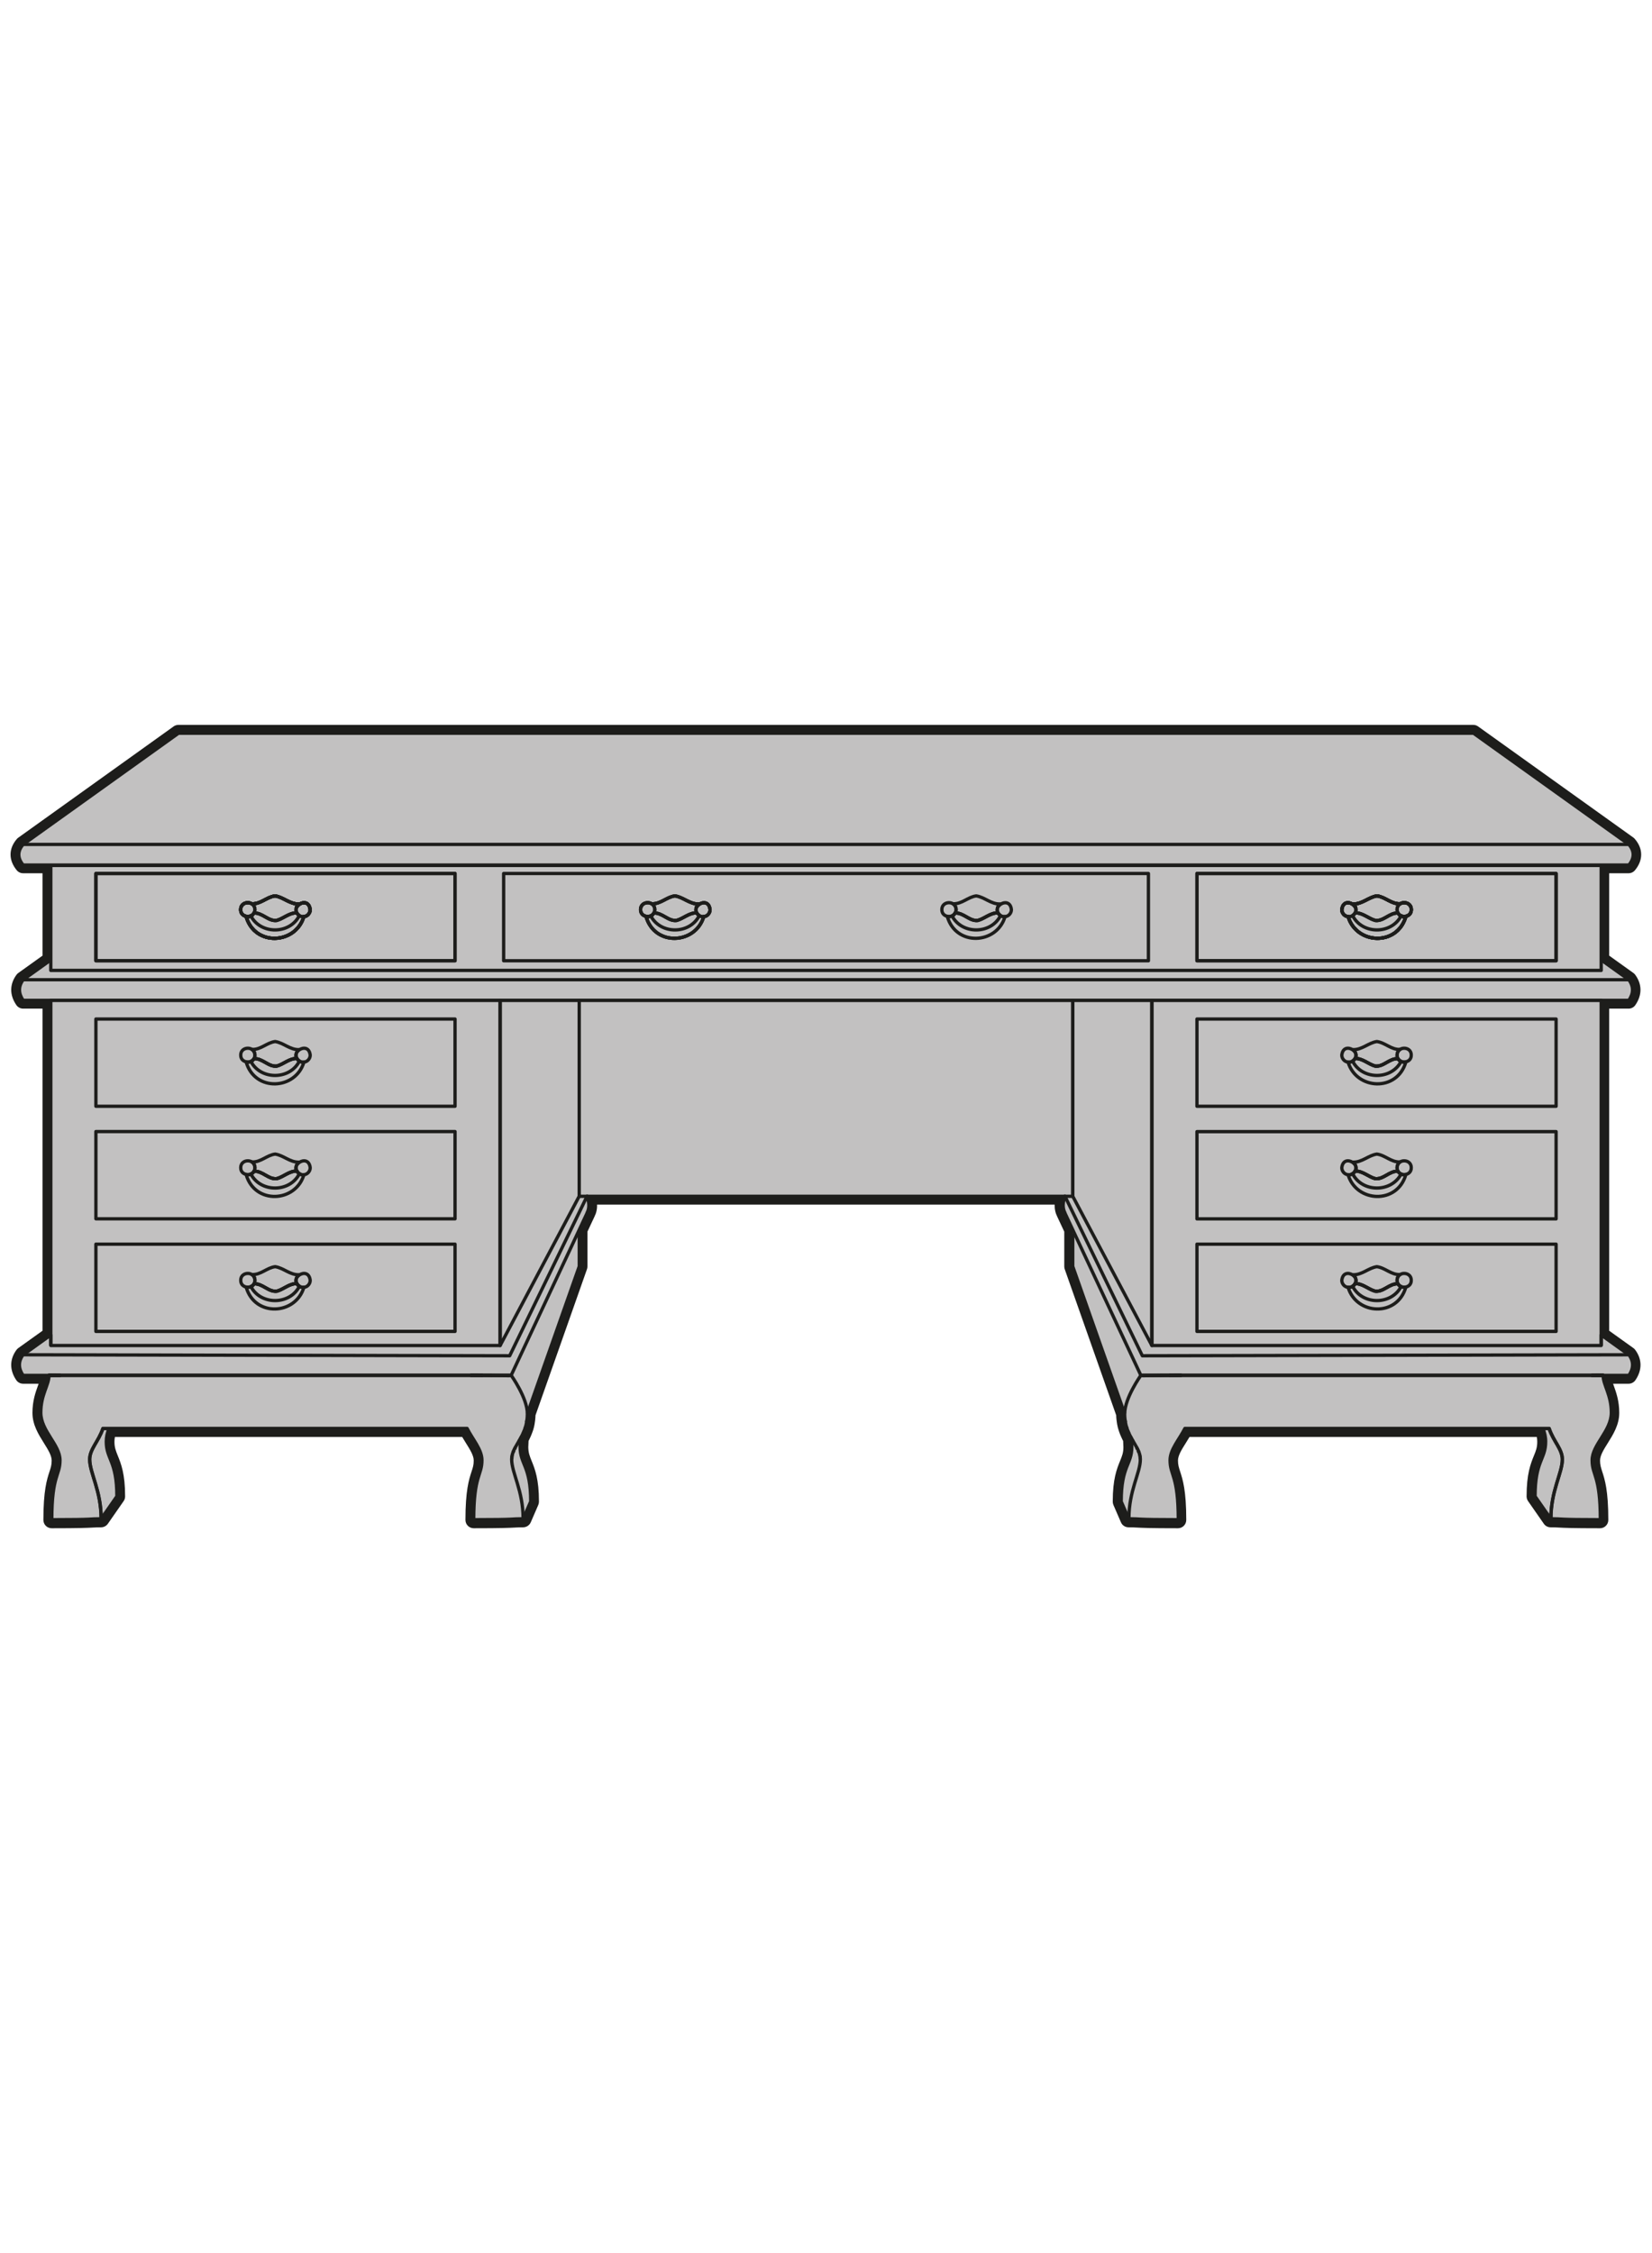 <?xml version="1.0" encoding="UTF-8"?>
<svg id="Ebene_1" data-name="Ebene 1" xmlns="http://www.w3.org/2000/svg" viewBox="0 0 249.45 340.16">
  <defs>
    <style>
      .cls-1 {
        fill: #1d1d1b;
      }

      .cls-1, .cls-2 {
        stroke-width: 0px;
      }

      .cls-3 {
        fill: none;
        stroke: #1d1d1b;
        stroke-linejoin: round;
        stroke-width: .5px;
      }

      .cls-2 {
        fill: #c2c1c1;
      }
    </style>
  </defs>
  <g>
    <path class="cls-2" d="M241.64,230.09c-4.32,0-5.36-.06-6.12-.1-.39-.02-.68-.04-1.34-.04-.2,0-.4-.1-.51-.27l-2.38-3.42c-.07-.1-.11-.23-.11-.36,0-3.29.58-4.74,1.05-5.9.31-.76.55-1.36.55-2.36,0-.45-.07-.88-.22-1.35h-53.28c-.23.42-.49.83-.73,1.22-.65,1.03-1.26,2.01-1.26,2.96,0,.77.15,1.24.36,1.88.37,1.16.89,2.75.89,7.11,0,.35-.28.62-.62.62-4.32,0-5.36-.06-6.12-.1-.39-.02-.68-.04-1.34-.04-.25,0-.47-.15-.57-.38l-1.14-2.63c-.03-.08-.05-.16-.05-.25,0-3.29.58-4.74,1.05-5.9.31-.76.55-1.36.55-2.36l-.04-1.08c-.05-.1-.09-.17-.13-.25-.08-.15-.15-.3-.22-.46-.05-.1-.1-.23-.15-.36-.06-.15-.11-.29-.16-.44l-.06-.19c-.07-.24-.13-.5-.19-.77-.03-.17-.06-.33-.08-.51-.03-.26-.05-.53-.06-.83l-7.81-22.15c-.02-.07-.04-.14-.04-.21v-5.39l-1.13-2.41c-.39-.74-.38-1.5-.25-2.15h-70.49c.13.66.13,1.43-.27,2.18l-1.12,2.39v5.39c0,.07-.01.14-.04.21l-7.81,22.15c0,.29-.02.57-.06.83-.02.18-.05.35-.08.51-.05.27-.11.53-.18.77l-.06.2c-.05.15-.11.3-.16.44-.05.13-.11.26-.16.38-.06.14-.14.29-.21.44-.04.09-.09.17-.13.25l-.04,1.11c0,.97.24,1.57.55,2.33.47,1.16,1.05,2.61,1.05,5.9,0,.09-.02.17-.05.25l-1.14,2.63c-.1.23-.32.38-.57.38-.66,0-.96.02-1.34.04-.76.04-1.79.1-6.12.1-.35,0-.62-.28-.62-.62,0-4.36.51-5.94.89-7.11.21-.64.36-1.1.36-1.88,0-.94-.61-1.92-1.26-2.96-.25-.39-.5-.8-.73-1.22H16.89c-.15.47-.22.9-.22,1.35,0,.99.24,1.59.55,2.36.47,1.16,1.05,2.61,1.05,5.9,0,.13-.04.25-.11.36l-2.38,3.42c-.12.17-.31.27-.51.27-.66,0-.96.02-1.34.04-.76.04-1.79.1-6.12.1-.35,0-.62-.28-.62-.62,0-4.36.51-5.94.89-7.11.21-.64.36-1.1.36-1.88,0-.95-.61-1.92-1.27-2.96-.77-1.22-1.63-2.6-1.63-4.22,0-1.7.44-2.92.8-3.9.15-.4.28-.78.36-1.12h-3.2c-.21,0-.4-.1-.52-.27-.88-1.29-.87-2.62.01-3.83.04-.05.09-.1.14-.14l3.92-2.81v-49.58h-3.56c-.21,0-.4-.1-.52-.27-.88-1.29-.88-2.61.01-3.83.04-.05.09-.1.14-.14l3.92-2.81v-13.38h-3.56c-.19,0-.37-.08-.48-.23-1.07-1.3-1.06-2.66,0-3.91.03-.04.07-.07.11-.1l23.46-16.79c.11-.08.23-.12.36-.12h195.55c.13,0,.26.04.36.12l23.46,16.79s.08.06.11.1c1.07,1.26,1.08,2.61,0,3.91-.12.15-.3.23-.48.23h-3.56v13.38l3.92,2.81c.05.04.1.09.14.14.89,1.21.89,2.54.01,3.83-.12.17-.31.27-.52.27h-3.56v49.58l3.92,2.81c.05.04.1.09.14.14.89,1.21.89,2.53.01,3.83-.12.17-.31.27-.52.27h-3.2c.08.35.22.72.36,1.12.36.98.8,2.2.8,3.9s-.87,3-1.63,4.22c-.65,1.04-1.27,2.02-1.27,2.96,0,.77.15,1.24.36,1.88.37,1.16.89,2.75.89,7.11,0,.35-.28.62-.62.62Z"/>
    <path class="cls-1" d="M222.5,110.69l23.46,16.79c.85.99.89,2.03,0,3.11h-4.18v14.33l4.18,2.99c.77,1.05.69,2.09,0,3.11h-4.18v50.52l4.18,2.99c.77,1.05.69,2.08,0,3.11h-3.91c0,1.51,1.24,2.89,1.24,5.65s-2.9,4.84-2.9,7.18,1.24,2.21,1.24,8.98c-6.63,0-5.53-.14-7.46-.14l-2.38-3.42c0-5.41,1.6-5.56,1.6-8.25,0-.73-.16-1.37-.4-1.97h-54.1c-.85,1.68-2.24,3.18-2.24,4.8,0,2.35,1.24,2.21,1.24,8.98-6.63,0-5.53-.14-7.46-.14l-1.14-2.63c0-5.41,1.6-5.56,1.6-8.25l-.05-1.25h0c-.07-.12-.13-.23-.19-.36-.07-.14-.14-.28-.21-.43-.05-.11-.1-.23-.15-.34-.05-.13-.1-.27-.15-.41-.02-.06-.04-.12-.06-.18-.07-.22-.12-.46-.17-.7-.03-.15-.05-.3-.07-.47-.03-.27-.05-.56-.05-.86l-7.84-22.25v-5.53l-1.19-2.54c-.41-.78-.3-1.63,0-2.52h-72.13c.31.89.41,1.74,0,2.52l-1.19,2.54v5.53l-7.84,22.25c0,.31-.02.59-.05.86-.02.16-.04.32-.07.47-.05.25-.1.48-.17.7-.02.06-.04.12-.06.18-.05.14-.1.28-.15.41-.05.12-.09.23-.15.34-.07.15-.14.29-.21.43-.06.12-.13.23-.19.35h0s-.05,1.26-.05,1.26c0,2.69,1.6,2.85,1.6,8.25l-1.14,2.63c-1.93,0-.83.14-7.46.14,0-6.77,1.24-6.63,1.24-8.98,0-1.62-1.39-3.12-2.24-4.8H16.45c-.24.61-.4,1.24-.4,1.97,0,2.69,1.6,2.85,1.6,8.25l-2.38,3.42c-1.93,0-.83.14-7.46.14,0-6.77,1.24-6.63,1.24-8.98s-2.9-4.42-2.9-7.18,1.23-4.13,1.24-5.65h-3.91c-.69-1.02-.77-2.06,0-3.11l4.18-2.99v-50.52H3.49c-.69-1.02-.77-2.06,0-3.11l4.18-2.99v-14.33H3.49c-.89-1.08-.85-2.12,0-3.11l23.46-16.79h195.55M222.5,109.44H26.95c-.26,0-.52.08-.73.23L2.76,126.47c-.08.06-.16.13-.22.2-1.26,1.47-1.26,3.19-.02,4.71.24.29.59.46.97.46h2.93v12.44l-3.66,2.62c-.11.08-.2.17-.28.28-1.04,1.43-1.05,3.04-.02,4.55.23.34.62.55,1.03.55h2.93v48.63l-3.66,2.62c-.11.08-.2.17-.28.28-1.04,1.42-1.05,3.04-.03,4.55.23.34.62.55,1.03.55h2.35c-.03.09-.07.19-.1.29-.37,1.02-.83,2.3-.83,4.11s.92,3.26,1.73,4.56c.6.96,1.17,1.86,1.17,2.63,0,.68-.12,1.05-.33,1.68-.39,1.2-.92,2.84-.92,7.3,0,.69.56,1.25,1.25,1.25,4.34,0,5.39-.06,6.15-.1.39-.02.67-.04,1.31-.04.41,0,.79-.2,1.03-.54l2.38-3.42c.15-.21.22-.46.22-.71,0-3.41-.61-4.92-1.1-6.13-.3-.75-.51-1.25-.51-2.12,0-.24.02-.48.07-.72h52.44c.19.32.38.62.57.93.6.96,1.17,1.86,1.17,2.62,0,.68-.12,1.05-.33,1.68-.39,1.2-.92,2.84-.92,7.3,0,.69.56,1.25,1.25,1.25,4.34,0,5.39-.06,6.15-.1.39-.02.67-.04,1.31-.04.5,0,.95-.3,1.15-.75l1.14-2.63c.07-.16.1-.33.1-.5,0-3.41-.61-4.92-1.1-6.13-.3-.75-.5-1.24-.51-2.1l.04-.93s.05-.09.07-.14c.08-.16.16-.32.23-.49.05-.1.1-.24.16-.38.06-.16.12-.31.18-.48l.07-.21c.08-.26.15-.54.2-.84.03-.18.06-.36.08-.56.03-.25.05-.51.06-.78l7.77-22.05c.05-.13.07-.27.07-.42v-5.25l1.06-2.26c.28-.55.42-1.16.39-1.82h69.1c-.02.66.11,1.26.39,1.82l1.06,2.26v5.25c0,.14.02.28.07.42l7.77,22.05c0,.26.03.53.06.79.02.19.05.37.08.55.05.29.12.57.2.83,0,0,.01.05.02.05l.05.17c.05.16.11.32.17.47.06.15.12.29.18.42.06.13.13.29.21.45.02.05.05.1.08.15l.04.93c0,.86-.2,1.35-.51,2.1-.49,1.21-1.1,2.72-1.1,6.13,0,.17.03.34.1.5l1.14,2.63c.2.46.65.75,1.15.75.64,0,.92.02,1.31.04.76.04,1.81.1,6.15.1.69,0,1.25-.56,1.25-1.25,0-4.45-.53-6.1-.92-7.3-.2-.63-.33-1.01-.33-1.68,0-.76.57-1.67,1.17-2.62.19-.3.38-.61.57-.93h52.44c.05.24.07.48.07.72,0,.87-.2,1.37-.51,2.12-.49,1.21-1.1,2.72-1.1,6.13,0,.26.08.5.22.71l2.38,3.42c.23.34.62.54,1.03.54.64,0,.92.02,1.31.04.76.04,1.81.1,6.15.1.69,0,1.25-.56,1.25-1.25,0-4.45-.53-6.1-.92-7.3-.2-.63-.33-1.01-.33-1.68,0-.77.57-1.67,1.17-2.63.81-1.29,1.73-2.76,1.73-4.56s-.46-3.08-.83-4.11c-.04-.1-.07-.19-.1-.29h2.35c.41,0,.8-.21,1.03-.55,1.02-1.51,1.02-3.12-.03-4.55-.08-.11-.17-.2-.28-.28l-3.66-2.62v-48.63h2.93c.41,0,.8-.2,1.03-.55,1.03-1.51,1.02-3.12-.02-4.55-.08-.11-.17-.2-.28-.28l-3.66-2.62v-12.44h2.93c.38,0,.73-.17.97-.46,1.25-1.52,1.24-3.24-.02-4.71-.07-.08-.14-.15-.22-.21l-23.46-16.79c-.21-.15-.47-.23-.73-.23h0Z"/>
  </g>
  <line class="cls-3" x1="78.6" y1="217.13" x2="78.59" y2="217.19"/>
  <line class="cls-3" x1="170.86" y1="217.19" x2="170.85" y2="217.13"/>
  <polyline class="cls-3" points="3.49 127.49 26.95 110.7 222.5 110.7 245.96 127.49"/>
  <path class="cls-3" d="M245.96,127.49c.85.99.89,2.03,0,3.11H3.49c-.89-1.08-.85-2.12,0-3.11h242.48Z"/>
  <line class="cls-3" x1="3.49" y1="147.92" x2="7.67" y2="144.93"/>
  <path class="cls-3" d="M46.84,137.33c0,.54-.42,1.02-.96,1.06-1.25,4.21-7.42,4.53-8.72-.02.24.07.5.03.72-.08,0,0,0,0,0,0,.05-.02.09-.04.13-.07.02-.01.04-.03.06-.05-.62.43-1.74.15-1.73-.84,0-.99,1.08-1.27,1.71-.86,0,0-.02-.01-.03-.02,1.36.06,2.25-1.03,3.51-1.19,1.28.19,2.22,1.26,3.6,1.22-.08.06-.15.13-.21.21-.08.11-.15.23-.18.38.35-.84,1.93-1.32,2.09.27Z"/>
  <polyline class="cls-3" points="3.49 204.55 7.67 201.55 7.67 203.14"/>
  <path class="cls-3" d="M88.66,183.12l-11.48,24.53h-4.37l-1.68-.02v.02H9.07l-1.68-.02v.02h-3.91c-.69-1.02-.77-2.06,0-3.11l73.48.15,11.69-24.1c.3.89.41,1.74,0,2.52Z"/>
  <polygon class="cls-3" points="9.07 207.65 7.4 207.65 7.4 207.63 9.07 207.65"/>
  <polygon class="cls-3" points="72.81 207.65 71.14 207.65 71.14 207.63 72.81 207.65"/>
  <path class="cls-3" d="M241.78,130.66H7.67v15.85h234.11v-15.85ZM68.71,145.05H14.48v-13.17h54.23v13.17Z"/>
  <path class="cls-3" d="M46.84,137.33c0,.54-.42,1.02-.96,1.06-1.25,4.21-7.42,4.53-8.72-.02.24.07.5.03.72-.08,0,0,0,0,0,0,.05-.02.09-.04.13-.07.02-.01.04-.03.06-.05-.62.43-1.74.15-1.73-.84,0-.99,1.08-1.27,1.71-.86,0,0-.02-.01-.03-.02,1.36.06,2.25-1.03,3.51-1.19,1.28.19,2.22,1.26,3.6,1.22-.08.06-.15.13-.21.21-.08.11-.15.23-.18.38.35-.84,1.93-1.32,2.09.27Z"/>
  <rect class="cls-3" x="7.67" y="151.03" width="67.85" height="52.11"/>
  <polygon class="cls-3" points="87.46 151.03 87.46 180.6 75.52 203.14 75.52 151.03 87.46 151.03"/>
  <g>
    <g>
      <path class="cls-3" d="M38.48,137.31v.04c0,.2-.05.36-.12.5-.07.12-.16.23-.27.3,0,0-.01.02-.02.02-.62.43-1.74.15-1.73-.84,0-.99,1.08-1.27,1.71-.86.03.02.05.04.08.06.21.16.36.43.36.78Z"/>
      <path class="cls-3" d="M44.75,137.06c-.07.25-.04.54.08.77h-.02c-1.16-.02-1.98.86-3.03,1.14-1.27.15-2.12-1.17-3.42-1.12h-.01c.09-.15.14-.32.14-.5v-.04c0-.29-.14-.59-.36-.78-.02-.02-.05-.04-.08-.06,0,0-.02-.01-.03-.02,1.36.06,2.25-1.03,3.51-1.19,1.28.19,2.22,1.26,3.6,1.22-.08.06-.15.13-.21.21-.08.11-.15.23-.18.38Z"/>
      <path class="cls-3" d="M46.84,137.33c0,.54-.42,1.02-.96,1.06h-.02c-.17.03-.37-.01-.53-.08-.14-.08-.26-.17-.35-.26,0,0-.01-.01-.02-.02-.06-.07-.11-.13-.15-.19-.16-.26-.16-.53-.06-.77.35-.84,1.93-1.32,2.09.27Z"/>
      <path class="cls-3" d="M45.88,138.39c-1.25,4.21-7.42,4.53-8.72-.02.24.07.5.03.72-.08.04-.02.08-.05.13-.07.02-.01.04-.03.06-.05,0,0,.02,0,.02-.02.03-.02.06-.05.08-.08.07-.07.12-.15.17-.23h.01c1.3-.05,2.15,1.27,3.42,1.12,1.05-.28,1.87-1.16,3.03-1.14h.02c.03.06.07.12.11.17,0,.01.02.03.04.04.01.02.04.05.07.07.03.03.07.06.11.09l.04.03s.09.05.13.08c.15.07.36.12.53.08,0,0,.01,0,.02,0Z"/>
      <path class="cls-3" d="M45.2,138.23c-1.44,2.87-5.83,2.89-7.32.06,0,0,0,0,0,0,.05-.02.09-.04.13-.07.02-.01.04-.03.06-.05,0,0,.02,0,.02-.02.03-.02.06-.05.08-.08.07-.07.12-.15.17-.23h.01c1.3-.05,2.15,1.27,3.42,1.12,1.05-.28,1.87-1.16,3.03-1.14h.02c.03.06.07.12.11.17,0,0,0,.02.01.02.03.03.06.06.09.09.03.03.07.07.11.09l.04.03Z"/>
    </g>
    <path class="cls-3" d="M14.48,131.88v13.17h54.23v-13.17H14.48ZM45.88,138.39c-1.25,4.21-7.42,4.53-8.72-.02.24.07.5.03.72-.08,0,0,0,0,0,0,.05-.02.09-.04.13-.07.02-.01.04-.03.06-.05-.62.43-1.74.15-1.73-.84,0-.99,1.08-1.27,1.71-.86,0,0-.02-.01-.03-.02,1.36.06,2.25-1.03,3.51-1.19,1.28.19,2.22,1.26,3.6,1.22-.08.06-.15.13-.21.21-.08.11-.15.23-.18.38.35-.84,1.93-1.32,2.09.27,0,.54-.42,1.02-.96,1.06Z"/>
    <path class="cls-3" d="M46.84,137.33c0,.54-.42,1.02-.96,1.06-1.25,4.21-7.42,4.53-8.72-.02.24.07.5.03.72-.08,0,0,0,0,0,0,.05-.02.09-.04.13-.07.02-.01.04-.03.06-.05-.62.43-1.74.15-1.73-.84,0-.99,1.08-1.27,1.71-.86,0,0-.02-.01-.03-.02,1.36.06,2.25-1.03,3.51-1.19,1.28.19,2.22,1.26,3.6,1.22-.08.06-.15.13-.21.21-.08.11-.15.23-.18.38.35-.84,1.93-1.32,2.09.27Z"/>
  </g>
  <g>
    <g>
      <path class="cls-3" d="M98.87,137.31v.04c0,.2-.05.36-.12.5-.07.12-.16.23-.27.3,0,0-.01.02-.02.02-.62.43-1.74.15-1.73-.84,0-.99,1.08-1.27,1.71-.86.03.02.05.04.08.06.21.16.36.43.36.78Z"/>
      <path class="cls-3" d="M105.13,137.06c-.07.25-.04.54.08.77h-.02c-1.16-.02-1.98.86-3.03,1.14-1.27.15-2.12-1.17-3.42-1.12h-.01c.09-.15.14-.32.14-.5v-.04c0-.29-.14-.59-.36-.78-.02-.02-.05-.04-.08-.06,0,0-.02-.01-.03-.02,1.36.06,2.25-1.03,3.51-1.19,1.28.19,2.22,1.26,3.6,1.22-.08.06-.15.13-.21.21-.08.11-.15.23-.18.38Z"/>
      <path class="cls-3" d="M107.22,137.33c0,.54-.42,1.02-.96,1.06h-.02c-.17.03-.37-.01-.53-.08-.14-.08-.26-.17-.35-.26,0,0-.01-.01-.02-.02-.06-.07-.11-.13-.15-.19-.16-.26-.16-.53-.06-.77.35-.84,1.93-1.32,2.09.27Z"/>
      <path class="cls-3" d="M106.27,138.39c-1.25,4.21-7.42,4.53-8.72-.02.24.07.5.03.72-.08.04-.02.08-.05.13-.07.02-.01.04-.03.06-.05,0,0,.02,0,.02-.02.03-.02.06-.05.08-.08.07-.07.12-.15.17-.23h.01c1.3-.05,2.15,1.27,3.42,1.12,1.05-.28,1.87-1.16,3.03-1.14h.02c.03.06.07.12.11.17,0,.01.02.03.04.04.01.02.04.05.07.07.03.03.07.06.11.09l.04.03s.09.05.13.08c.15.07.36.12.53.08,0,0,.01,0,.02,0Z"/>
      <path class="cls-3" d="M105.59,138.23c-1.44,2.87-5.83,2.89-7.32.06,0,0,0,0,0,0,.05-.02.09-.04.13-.07.02-.01.04-.03.06-.05,0,0,.02,0,.02-.02.03-.02.06-.05.08-.08.07-.07.12-.15.17-.23h.01c1.3-.05,2.15,1.27,3.42,1.12,1.05-.28,1.87-1.16,3.03-1.14h.02c.03.06.07.12.11.17,0,0,0,.02.01.02.03.03.06.06.09.09.03.03.07.07.11.09l.04.03Z"/>
    </g>
    <g>
      <path class="cls-3" d="M144.36,137.31v.04c0,.2-.05.36-.12.5-.07.12-.16.23-.27.3,0,0-.01.02-.02.02-.62.43-1.74.15-1.73-.84,0-.99,1.08-1.27,1.71-.86.03.02.05.04.08.06.21.16.36.43.36.78Z"/>
      <path class="cls-3" d="M150.63,137.06c-.07.25-.04.54.08.77h-.02c-1.16-.02-1.98.86-3.03,1.14-1.27.15-2.12-1.17-3.42-1.12h-.01c.09-.15.14-.32.14-.5v-.04c0-.29-.14-.59-.36-.78-.02-.02-.05-.04-.08-.06,0,0-.02-.01-.03-.02,1.36.06,2.25-1.03,3.51-1.19,1.28.19,2.22,1.26,3.6,1.22-.08.06-.15.13-.21.21-.08.11-.15.23-.18.38Z"/>
      <path class="cls-3" d="M152.72,137.33c0,.54-.42,1.02-.96,1.06h-.02c-.17.03-.37-.01-.53-.08-.14-.08-.26-.17-.35-.26,0,0-.01-.01-.02-.02-.06-.07-.11-.13-.15-.19-.16-.26-.16-.53-.06-.77.35-.84,1.93-1.32,2.09.27Z"/>
      <path class="cls-3" d="M151.76,138.39c-1.25,4.21-7.42,4.53-8.72-.02.24.07.5.03.72-.08.04-.02.08-.05.13-.07.02-.01.04-.03.06-.05,0,0,.02,0,.02-.02.03-.02.06-.05.08-.08.07-.07.12-.15.17-.23h.01c1.3-.05,2.15,1.27,3.42,1.12,1.05-.28,1.87-1.16,3.03-1.14h.02c.03.06.07.12.11.17,0,.01.02.03.04.04.01.02.04.05.07.07.03.03.07.06.11.09l.04.03s.09.05.13.08c.15.07.36.12.53.08,0,0,.01,0,.02,0Z"/>
      <path class="cls-3" d="M151.08,138.23c-1.44,2.87-5.83,2.89-7.32.06,0,0,0,0,0,0,.05-.02.09-.04.13-.07.02-.01.04-.03.06-.05,0,0,.02,0,.02-.02.03-.02.06-.05.08-.08.07-.07.12-.15.17-.23h.01c1.3-.05,2.15,1.27,3.42,1.12,1.05-.28,1.87-1.16,3.03-1.14h.02c.03.06.07.12.11.17,0,0,0,.02.01.02.03.03.06.06.09.09.03.03.07.07.11.09l.04.03Z"/>
    </g>
    <path class="cls-3" d="M106.27,138.39c-1.25,4.21-7.42,4.53-8.72-.02.24.07.5.03.72-.08,0,0,0,0,0,0,.05-.02.09-.04.13-.07.02-.01.04-.03.06-.05-.62.43-1.74.15-1.73-.84,0-.99,1.08-1.27,1.71-.86,0,0-.02-.01-.03-.02,1.36.06,2.25-1.03,3.51-1.19,1.28.19,2.22,1.26,3.6,1.22-.08.06-.15.13-.21.21-.08.11-.15.23-.18.38.35-.84,1.93-1.32,2.09.27,0,.54-.42,1.02-.96,1.06Z"/>
    <path class="cls-3" d="M107.22,137.33c0,.54-.42,1.02-.96,1.06-1.25,4.21-7.42,4.53-8.72-.02.24.07.5.03.72-.08,0,0,0,0,0,0,.05-.02.09-.04.13-.07.02-.01.04-.03.06-.05-.62.43-1.74.15-1.73-.84,0-.99,1.08-1.27,1.71-.86,0,0-.02-.01-.03-.02,1.36.06,2.25-1.03,3.51-1.19,1.28.19,2.22,1.26,3.6,1.22-.08.06-.15.13-.21.21-.08.11-.15.23-.18.38.35-.84,1.93-1.32,2.09.27Z"/>
  </g>
  <g>
    <g>
      <path class="cls-3" d="M38.49,159.3c.02,1.38-2.16,1.38-2.14,0-.02-1.39,2.16-1.39,2.14,0Z"/>
      <path class="cls-3" d="M44.93,158.66c-.25.31-.29.8-.09,1.15-1.18-.03-2,.86-3.05,1.15-1.27.14-2.12-1.19-3.43-1.12.27-.46.12-1.11-.32-1.4,1.36.06,2.24-1.03,3.51-1.19,1.28.19,2.22,1.26,3.6,1.22-.08.06-.15.13-.21.21Z"/>
      <path class="cls-3" d="M46.84,159.3c0,.55-.44,1.03-.98,1.06-.17.03-.37-.01-.53-.08-2.03-1.18,1.26-3.31,1.51-.97Z"/>
      <path class="cls-3" d="M45.89,160.36c-1.25,4.21-7.42,4.53-8.72-.02.45.12.97-.11,1.19-.51,1.31-.06,2.16,1.26,3.43,1.12,1.06-.28,1.88-1.17,3.05-1.15.1.21.3.37.5.47.15.07.35.12.53.08,0,0,.01,0,.02,0Z"/>
      <path class="cls-3" d="M45.21,160.2c-1.44,2.87-5.84,2.89-7.32.06.2-.08.36-.25.47-.43,1.31-.06,2.16,1.26,3.43,1.12,1.06-.28,1.88-1.17,3.05-1.15.08.16.21.31.37.4Z"/>
    </g>
    <rect class="cls-3" x="14.48" y="153.85" width="54.23" height="13.17"/>
  </g>
  <g>
    <g>
      <path class="cls-3" d="M38.49,176.3c.02,1.38-2.16,1.38-2.14,0-.02-1.39,2.16-1.39,2.14,0Z"/>
      <path class="cls-3" d="M44.93,175.65c-.25.31-.29.8-.09,1.15-1.18-.03-2,.86-3.05,1.15-1.27.14-2.12-1.19-3.43-1.12.27-.46.12-1.11-.32-1.4,1.36.06,2.24-1.03,3.51-1.19,1.28.19,2.22,1.26,3.6,1.22-.08.06-.15.13-.21.21Z"/>
      <path class="cls-3" d="M46.84,176.3c0,.55-.44,1.03-.98,1.06-.17.03-.37-.01-.53-.08-2.03-1.18,1.26-3.31,1.51-.97Z"/>
      <path class="cls-3" d="M45.89,177.36c-1.25,4.21-7.42,4.53-8.72-.02.45.12.97-.11,1.19-.51,1.31-.06,2.16,1.26,3.43,1.12,1.06-.28,1.88-1.17,3.05-1.15.1.21.3.37.5.47.15.07.35.12.53.08,0,0,.01,0,.02,0Z"/>
      <path class="cls-3" d="M45.21,177.2c-1.44,2.87-5.84,2.89-7.32.06.2-.08.36-.25.47-.43,1.31-.06,2.16,1.26,3.43,1.12,1.06-.28,1.88-1.17,3.05-1.15.08.16.21.31.37.4Z"/>
    </g>
    <rect class="cls-3" x="14.48" y="170.84" width="54.23" height="13.17"/>
  </g>
  <g>
    <g>
      <path class="cls-3" d="M38.49,193.3c.02,1.38-2.16,1.38-2.14,0-.02-1.39,2.16-1.39,2.14,0Z"/>
      <path class="cls-3" d="M44.93,192.65c-.25.31-.29.8-.09,1.15-1.18-.03-2,.86-3.05,1.15-1.27.14-2.12-1.19-3.43-1.12.27-.46.12-1.11-.32-1.4,1.36.06,2.24-1.03,3.51-1.19,1.28.19,2.22,1.26,3.6,1.22-.08.06-.15.13-.21.21Z"/>
      <path class="cls-3" d="M46.84,193.3c0,.55-.44,1.03-.98,1.06-.17.03-.37-.01-.53-.08-2.03-1.18,1.26-3.31,1.51-.97Z"/>
      <path class="cls-3" d="M45.89,194.35c-1.25,4.21-7.42,4.53-8.72-.02.45.12.97-.11,1.19-.51,1.31-.06,2.16,1.26,3.43,1.12,1.06-.28,1.88-1.17,3.05-1.15.1.21.3.37.5.47.15.07.35.12.53.08,0,0,.01,0,.02,0Z"/>
      <path class="cls-3" d="M45.21,194.19c-1.44,2.87-5.84,2.89-7.32.06.2-.08.36-.25.47-.43,1.31-.06,2.16,1.26,3.43,1.12,1.06-.28,1.88-1.17,3.05-1.15.08.16.21.31.37.4Z"/>
    </g>
    <rect class="cls-3" x="14.48" y="187.84" width="54.23" height="13.17"/>
  </g>
  <path class="cls-3" d="M79.63,213.44c0,.3-.02.59-.05.86-.02.16-.04.32-.07.47-.05.25-.1.48-.17.7-.02.06-.04.12-.06.18-.05.14-.1.28-.15.41-.05.12-.09.23-.15.34-.07.15-.14.29-.21.43-.06.12-.13.24-.19.35h0s-.02.04-.02.05c-.08.13-.15.25-.22.37-.18.32-.37.62-.53.92-.04.08-.08.16-.13.24-.03.07-.07.14-.1.21-.02.06-.05.12-.07.17-.03.07-.05.13-.07.19-.02.07-.04.13-.06.19-.02.07-.04.13-.05.2,0,.03-.01.07-.02.09-.01.07-.02.14-.03.21-.01.1-.02.2-.02.3,0,2.07,1.73,4.7,1.73,8.98-1.93,0-.83.14-7.46.14,0-6.77,1.24-6.63,1.24-8.98,0-1.62-1.39-3.12-2.24-4.8H15.54c-.66,1.97-1.99,3.1-1.99,4.66,0,2.07,1.73,4.7,1.73,8.98-1.93,0-.83.14-7.46.14,0-6.77,1.24-6.63,1.24-8.98s-2.9-4.42-2.9-7.18,1.23-4.13,1.24-5.65h2.49s0,0,0,0h64.25s0,0,0,0h3.04s2.45,3.42,2.45,5.79Z"/>
  <polygon class="cls-3" points="9.07 207.65 7.4 207.65 7.4 207.63 9.07 207.65"/>
  <path class="cls-3" d="M17.65,225.91l-2.38,3.42c0-4.28-1.73-6.91-1.73-8.98,0-1.56,1.33-2.69,1.99-4.66h.92c-.24.61-.4,1.24-.4,1.97,0,2.69,1.6,2.85,1.6,8.25Z"/>
  <line class="cls-3" x1="77.01" y1="207.7" x2="74.14" y2="207.67"/>
  <path class="cls-3" d="M79.29,215.65c.02-.06.04-.12.06-.18"/>
  <path class="cls-3" d="M77.83,218.53c-.05.08-.08.16-.13.24"/>
  <path class="cls-3" d="M77.6,218.98c-.02.06-.05.12-.07.17-.03.07-.05.13-.07.19"/>
  <path class="cls-3" d="M77.4,219.54c-.02.07-.04.13-.05.2"/>
  <path class="cls-3" d="M77.3,220.05c-.01.1-.02.2-.02.3"/>
  <line class="cls-3" x1="78.6" y1="217.13" x2="78.59" y2="217.19"/>
  <path class="cls-3" d="M78.59,217.19l-.05,1.25c0,2.69,1.6,2.85,1.6,8.25l-1.14,2.63"/>
  <path class="cls-3" d="M77.33,219.83c-.01.07-.02.14-.03.21"/>
  <path class="cls-3" d="M78.35,217.61c.08-.12.15-.24.22-.37"/>
  <path class="cls-3" d="M78.78,216.84c-.06.12-.13.24-.19.36"/>
  <path class="cls-3" d="M79.14,216.06c-.05.12-.09.23-.15.34"/>
  <path class="cls-3" d="M79.58,214.3c-.02.16-.04.32-.07.47"/>
  <polygon class="cls-3" points="71.14 207.63 72.81 207.65 71.14 207.65 71.14 207.63"/>
  <polygon class="cls-3" points="74.14 207.65 74.14 207.67 72.81 207.65 74.14 207.65"/>
  <polyline class="cls-3" points="79.63 213.44 87.47 191.19 87.47 186.21"/>
  <line class="cls-3" x1="245.96" y1="147.92" x2="241.78" y2="144.93"/>
  <path class="cls-3" d="M202.61,137.33c0,.54.42,1.02.96,1.06,1.25,4.21,7.42,4.53,8.72-.02-.24.07-.5.03-.72-.08,0,0,0,0,0,0-.05-.02-.09-.04-.13-.07-.02-.01-.04-.03-.06-.05.62.43,1.74.15,1.73-.84,0-.99-1.08-1.27-1.71-.86,0,0,.02-.01.03-.02-1.36.06-2.25-1.03-3.51-1.19-1.28.19-2.22,1.26-3.6,1.22.08.06.15.13.21.21.08.11.15.23.18.38-.35-.84-1.93-1.32-2.09.27Z"/>
  <path class="cls-3" d="M3.49,147.92c-.77,1.05-.69,2.09,0,3.11h242.47c.69-1.02.77-2.05,0-3.11H3.49Z"/>
  <polyline class="cls-3" points="245.96 204.55 241.78 201.55 241.78 203.14"/>
  <path class="cls-3" d="M160.79,183.12l11.48,24.53h4.37s1.68-.02,1.68-.02v.02h62.06s1.68-.02,1.68-.02v.02h3.91c.69-1.02.77-2.06,0-3.11l-73.48.15-11.69-24.1c-.3.89-.41,1.74,0,2.52Z"/>
  <polygon class="cls-3" points="240.38 207.65 242.05 207.65 242.05 207.63 240.38 207.65"/>
  <polygon class="cls-3" points="176.64 207.65 178.31 207.65 178.31 207.63 176.64 207.65"/>
  <path class="cls-3" d="M180.74,131.88h54.23v13.17h-54.23v-13.17Z"/>
  <path class="cls-3" d="M202.61,137.33c0,.54.42,1.02.96,1.06,1.25,4.21,7.42,4.53,8.72-.02-.24.07-.5.03-.72-.08,0,0,0,0,0,0-.05-.02-.09-.04-.13-.07-.02-.01-.04-.03-.06-.05.62.43,1.74.15,1.73-.84,0-.99-1.08-1.27-1.71-.86,0,0,.02-.01.03-.02-1.36.06-2.25-1.03-3.51-1.19-1.28.19-2.22,1.26-3.6,1.22.08.06.15.13.21.21.08.11.15.23.18.38-.35-.84-1.93-1.32-2.09.27Z"/>
  <rect class="cls-3" x="173.93" y="151.03" width="67.85" height="52.11"/>
  <polygon class="cls-3" points="161.98 151.03 161.98 180.6 173.93 203.14 173.93 151.03 161.98 151.03"/>
  <rect class="cls-3" x="87.46" y="151.03" width="74.52" height="29.58"/>
  <g>
    <g>
      <path class="cls-3" d="M210.96,137.31v.04c0,.2.05.36.12.5.07.12.16.23.27.3,0,0,.01.02.02.02.62.43,1.74.15,1.73-.84,0-.99-1.08-1.27-1.71-.86-.03.02-.05.04-.08.06-.21.16-.36.43-.36.78Z"/>
      <path class="cls-3" d="M204.7,137.06c.07.25.04.54-.08.77h.02c1.16-.02,1.98.86,3.03,1.14,1.27.15,2.12-1.17,3.42-1.12h.01c-.09-.15-.14-.32-.14-.5v-.04c0-.29.14-.59.36-.78.02-.02.05-.04.08-.06,0,0,.02-.01.03-.02-1.36.06-2.25-1.03-3.51-1.19-1.28.19-2.22,1.26-3.6,1.22.08.06.15.13.21.21.08.11.15.23.18.38Z"/>
      <path class="cls-3" d="M202.61,137.33c0,.54.42,1.02.96,1.06h.02c.17.03.37-.01.53-.08.14-.08.26-.17.35-.26,0,0,.01-.01.02-.02.06-.07.11-.13.15-.19.16-.26.16-.53.06-.77-.35-.84-1.93-1.32-2.09.27Z"/>
      <path class="cls-3" d="M203.56,138.39c1.25,4.21,7.42,4.53,8.72-.02-.24.07-.5.03-.72-.08-.04-.02-.08-.05-.13-.07-.02-.01-.04-.03-.06-.05,0,0-.02,0-.02-.02-.03-.02-.06-.05-.08-.08-.07-.07-.12-.15-.17-.23h-.01c-1.3-.05-2.15,1.27-3.42,1.12-1.05-.28-1.87-1.16-3.03-1.14h-.02c-.03.06-.07.12-.11.17,0,.01-.02.03-.04.04-.01.02-.04.05-.07.07-.03.03-.07.06-.11.09l-.04.03s-.09.05-.13.08c-.15.07-.36.12-.53.08,0,0-.01,0-.02,0Z"/>
      <path class="cls-3" d="M204.24,138.23c1.44,2.87,5.83,2.89,7.32.06,0,0,0,0,0,0-.05-.02-.09-.04-.13-.07-.02-.01-.04-.03-.06-.05,0,0-.02,0-.02-.02-.03-.02-.06-.05-.08-.08-.07-.07-.12-.15-.17-.23h-.01c-1.3-.05-2.15,1.27-3.42,1.12-1.05-.28-1.87-1.16-3.03-1.14h-.02c-.03.06-.07.12-.11.17,0,0,0,.02-.01.02-.03.03-.06.06-.09.09-.03.03-.07.07-.11.09l-.04.03Z"/>
    </g>
    <path class="cls-3" d="M180.74,131.88v13.17s54.23,0,54.23,0v-13.17s-54.23,0-54.23,0ZM202.61,137.33c.16-1.59,1.74-1.11,2.09-.27-.03-.14-.09-.27-.18-.38-.06-.08-.13-.15-.21-.21,1.38.05,2.32-1.02,3.6-1.22,1.26.16,2.15,1.25,3.51,1.19,0,0-.02.01-.03.02.63-.41,1.72-.13,1.71.86,0,.99-1.1,1.27-1.73.84.02.02.04.03.06.05.04.03.08.05.13.07,0,0,0,0,0,0,.22.11.48.14.72.08-1.3,4.55-7.48,4.23-8.72.02-.54-.04-.96-.51-.96-1.06Z"/>
    <path class="cls-3" d="M202.61,137.33c0,.54.42,1.02.96,1.06,1.25,4.21,7.42,4.53,8.72-.02-.24.07-.5.03-.72-.08,0,0,0,0,0,0-.05-.02-.09-.04-.13-.07-.02-.01-.04-.03-.06-.05.62.43,1.74.15,1.73-.84,0-.99-1.08-1.27-1.71-.86,0,0,.02-.01.03-.02-1.36.06-2.25-1.03-3.51-1.19-1.28.19-2.22,1.26-3.6,1.22.08.06.15.13.21.21.08.11.15.23.18.38-.35-.84-1.93-1.32-2.09.27Z"/>
  </g>
  <g>
    <g>
      <path class="cls-3" d="M210.96,159.3c-.02,1.38,2.16,1.38,2.14,0,.02-1.39-2.16-1.39-2.14,0Z"/>
      <path class="cls-3" d="M204.52,158.66c.25.31.29.8.09,1.15,1.18-.03,2,.86,3.05,1.15,1.27.14,2.12-1.19,3.43-1.12-.27-.46-.12-1.11.32-1.4-1.36.06-2.24-1.03-3.51-1.19-1.28.19-2.22,1.26-3.6,1.22.08.06.15.13.21.21Z"/>
      <path class="cls-3" d="M202.61,159.3c0,.55.44,1.03.98,1.06.17.03.37-.01.53-.08,2.03-1.18-1.26-3.31-1.51-.97Z"/>
      <path class="cls-3" d="M203.56,160.36c1.25,4.21,7.42,4.53,8.72-.02-.45.12-.97-.11-1.19-.51-1.31-.06-2.16,1.26-3.43,1.12-1.06-.28-1.88-1.17-3.05-1.15-.1.21-.3.37-.5.47-.15.07-.35.12-.53.08,0,0-.01,0-.02,0Z"/>
      <path class="cls-3" d="M204.24,160.2c1.44,2.87,5.84,2.89,7.32.06-.2-.08-.36-.25-.47-.43-1.31-.06-2.16,1.26-3.43,1.12-1.06-.28-1.88-1.17-3.05-1.15-.08.16-.21.31-.37.4Z"/>
    </g>
    <rect class="cls-3" x="180.74" y="153.85" width="54.23" height="13.17" transform="translate(415.71 320.87) rotate(-180)"/>
  </g>
  <g>
    <g>
      <path class="cls-3" d="M210.96,176.3c-.02,1.38,2.16,1.38,2.14,0,.02-1.39-2.16-1.39-2.14,0Z"/>
      <path class="cls-3" d="M204.52,175.65c.25.31.29.8.09,1.15,1.18-.03,2,.86,3.05,1.15,1.27.14,2.12-1.19,3.43-1.12-.27-.46-.12-1.11.32-1.4-1.36.06-2.24-1.03-3.51-1.19-1.28.19-2.22,1.26-3.6,1.22.08.06.15.13.21.21Z"/>
      <path class="cls-3" d="M202.61,176.3c0,.55.44,1.03.98,1.06.17.03.37-.01.53-.08,2.03-1.18-1.26-3.31-1.51-.97Z"/>
      <path class="cls-3" d="M203.56,177.36c1.25,4.21,7.42,4.53,8.72-.02-.45.12-.97-.11-1.19-.51-1.31-.06-2.16,1.26-3.43,1.12-1.06-.28-1.88-1.17-3.05-1.15-.1.21-.3.37-.5.47-.15.07-.35.12-.53.08,0,0-.01,0-.02,0Z"/>
      <path class="cls-3" d="M204.24,177.2c1.44,2.87,5.84,2.89,7.32.06-.2-.08-.36-.25-.47-.43-1.31-.06-2.16,1.26-3.43,1.12-1.06-.28-1.88-1.17-3.05-1.15-.08.16-.21.31-.37.4Z"/>
    </g>
    <rect class="cls-3" x="180.74" y="170.84" width="54.23" height="13.17" transform="translate(415.71 354.86) rotate(-180)"/>
  </g>
  <g>
    <g>
      <path class="cls-3" d="M210.96,193.3c-.02,1.38,2.16,1.38,2.14,0,.02-1.39-2.16-1.39-2.14,0Z"/>
      <path class="cls-3" d="M204.52,192.65c.25.31.29.8.09,1.15,1.18-.03,2,.86,3.05,1.15,1.27.14,2.12-1.19,3.43-1.12-.27-.46-.12-1.11.32-1.4-1.36.06-2.24-1.03-3.51-1.19-1.28.19-2.22,1.26-3.6,1.22.08.06.15.13.21.21Z"/>
      <path class="cls-3" d="M202.61,193.3c0,.55.44,1.03.98,1.06.17.03.37-.01.53-.08,2.03-1.18-1.26-3.31-1.51-.97Z"/>
      <path class="cls-3" d="M203.56,194.35c1.25,4.21,7.42,4.53,8.72-.02-.45.12-.97-.11-1.19-.51-1.31-.06-2.16,1.26-3.43,1.12-1.06-.28-1.88-1.17-3.05-1.15-.1.21-.3.37-.5.47-.15.07-.35.12-.53.08,0,0-.01,0-.02,0Z"/>
      <path class="cls-3" d="M204.24,194.19c1.44,2.87,5.84,2.89,7.32.06-.2-.08-.36-.25-.47-.43-1.31-.06-2.16,1.26-3.43,1.12-1.06-.28-1.88-1.17-3.05-1.15-.08.16-.21.31-.37.4Z"/>
    </g>
    <rect class="cls-3" x="180.74" y="187.84" width="54.23" height="13.17" transform="translate(415.71 388.85) rotate(-180)"/>
  </g>
  <path class="cls-3" d="M169.82,213.44c0,.3.02.59.05.86.02.16.04.32.07.47.05.25.1.48.17.7.02.06.04.12.06.18.05.14.1.28.15.41.05.12.09.23.15.34.07.15.14.29.21.43.06.12.13.24.19.35h0s.02.04.02.05c.08.13.15.25.22.37.18.32.37.62.53.92.04.08.08.16.13.24.03.07.07.14.1.21.02.06.05.12.07.17.03.07.05.13.07.19.02.07.04.13.06.19.02.07.04.13.05.2,0,.03.01.07.02.09.01.07.02.14.03.21.01.1.02.2.02.3,0,2.07-1.73,4.7-1.73,8.98,1.93,0,.83.14,7.46.14,0-6.77-1.24-6.63-1.24-8.98,0-1.62,1.39-3.12,2.24-4.8h55.01c.66,1.97,1.99,3.1,1.99,4.66,0,2.07-1.73,4.7-1.73,8.98,1.93,0,.83.14,7.46.14,0-6.77-1.24-6.63-1.24-8.98s2.9-4.42,2.9-7.18c0-2.75-1.23-4.13-1.24-5.65h-1.68s-.81,0-.81,0h0s-62.93,0-62.93,0h-1.33s0,0,0,0h-3.04s-2.45,3.42-2.45,5.79Z"/>
  <polygon class="cls-3" points="240.38 207.65 242.05 207.65 242.05 207.63 240.38 207.65"/>
  <path class="cls-3" d="M231.79,225.91l2.38,3.42c0-4.28,1.73-6.91,1.73-8.98,0-1.56-1.33-2.69-1.99-4.66h-.92c.24.61.4,1.24.4,1.97,0,2.69-1.6,2.85-1.6,8.25Z"/>
  <line class="cls-3" x1="175.31" y1="207.67" x2="172.44" y2="207.7"/>
  <path class="cls-3" d="M170.11,215.47c.02.06.04.12.06.18"/>
  <path class="cls-3" d="M171.75,218.78c-.04-.08-.08-.16-.13-.24"/>
  <path class="cls-3" d="M171.99,219.35c-.02-.07-.04-.13-.07-.19-.02-.06-.05-.11-.07-.17"/>
  <path class="cls-3" d="M172.1,219.74c-.01-.07-.03-.13-.05-.2"/>
  <path class="cls-3" d="M172.17,220.35c0-.1,0-.2-.02-.3"/>
  <line class="cls-3" x1="170.86" y1="217.19" x2="170.85" y2="217.13"/>
  <path class="cls-3" d="M170.44,229.33l-1.14-2.63c0-5.41,1.6-5.56,1.6-8.25l-.05-1.25"/>
  <path class="cls-3" d="M172.15,220.05c0-.07-.01-.14-.03-.21"/>
  <path class="cls-3" d="M170.88,217.24c.07.13.14.25.22.37"/>
  <path class="cls-3" d="M170.86,217.19c-.07-.12-.13-.23-.19-.36"/>
  <path class="cls-3" d="M170.46,216.4c-.05-.11-.1-.23-.15-.34"/>
  <path class="cls-3" d="M169.94,214.77c-.03-.15-.05-.31-.07-.47"/>
  <polygon class="cls-3" points="178.31 207.63 176.64 207.65 178.31 207.65 178.31 207.63"/>
  <polygon class="cls-3" points="175.31 207.65 175.31 207.67 176.64 207.65 175.31 207.65"/>
  <polyline class="cls-3" points="169.82 213.44 161.98 191.19 161.98 186.21"/>
  <rect class="cls-3" x="76.05" y="131.88" width="97.36" height="13.17"/>
</svg>